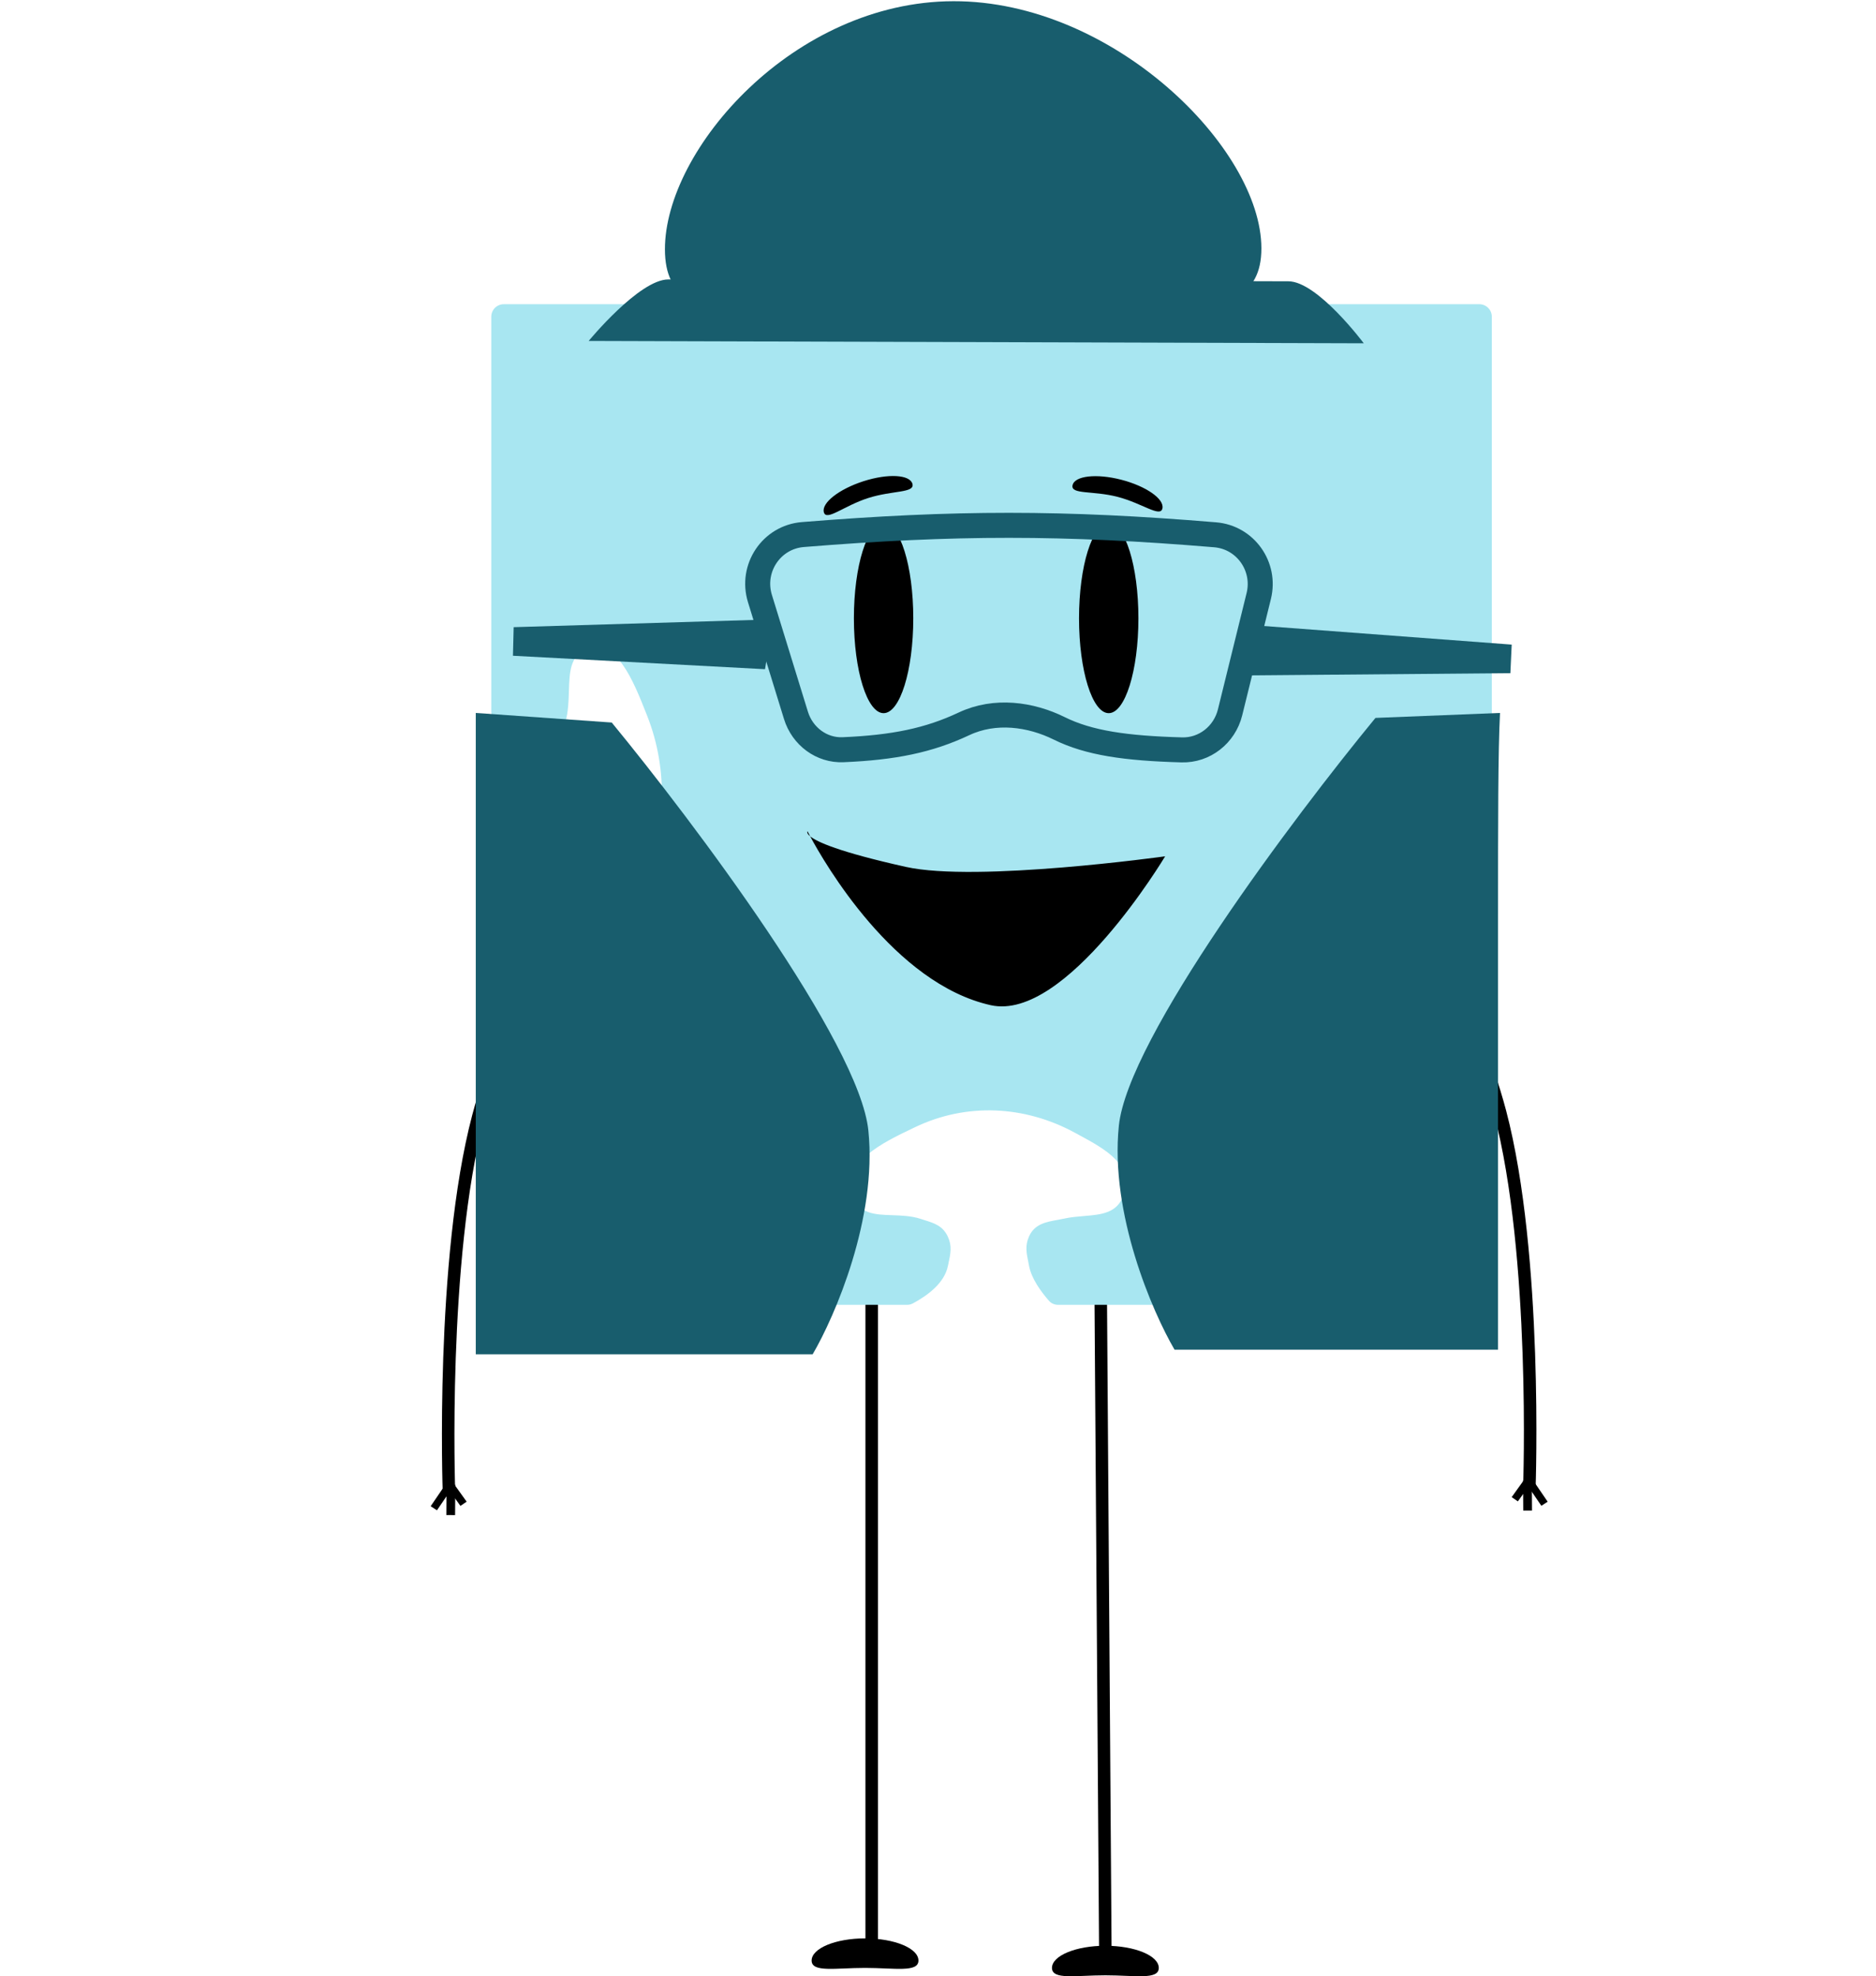 <svg width="150" height="158" viewBox="0 0 150 158" fill="none" xmlns="http://www.w3.org/2000/svg">
<path d="M88 102L88.385 156.744" stroke="black"/>
<path d="M92.653 157.334C92.653 158.312 90.742 157.924 88.383 157.924C86.025 157.924 84.113 158.312 84.113 157.334C84.113 156.356 86.025 155.563 88.383 155.563C90.742 155.563 92.653 156.356 92.653 157.334Z" fill="black"/>
<path d="M69.699 103.621V155.563" stroke="black"/>
<path d="M73.436 156.744C73.436 157.722 71.525 157.334 69.166 157.334C66.808 157.334 64.896 157.722 64.896 156.744C64.896 155.766 66.808 154.973 69.166 154.973C71.525 154.973 73.436 155.766 73.436 156.744Z" fill="black"/>
<path d="M71.719 9.522C76.139 7.337 81.175 7.543 85.525 9.894C87.911 11.184 90.703 12.528 89.782 15.282C89.041 17.5 86.747 16.92 84.654 17.406C83.487 17.677 82.191 17.686 81.626 18.99C81.231 19.901 81.455 20.59 81.648 21.577C81.837 22.538 82.492 23.527 83.149 24.321H118.282C118.834 24.321 119.282 24.769 119.282 25.321V103.321C119.282 103.873 118.834 104.321 118.282 104.321H84.6C84.323 104.321 84.056 104.207 83.874 103.999C83.203 103.231 82.472 102.206 82.283 101.218C82.262 101.108 82.241 101.003 82.221 100.9C82.07 100.157 81.953 99.581 82.279 98.851C82.722 97.861 83.629 97.697 84.545 97.532C84.728 97.499 84.912 97.465 85.092 97.426C85.614 97.31 86.15 97.266 86.667 97.222C88.07 97.106 89.34 97.001 89.851 95.522C90.68 93.126 88.375 91.878 86.252 90.728C86.149 90.673 86.047 90.618 85.945 90.562C81.934 88.378 77.274 88.151 73.17 90.116C73.107 90.146 73.044 90.177 72.98 90.207C70.564 91.361 67.332 92.906 68.2 95.569C68.687 97.064 69.928 97.106 71.334 97.154C72.077 97.18 72.867 97.206 73.616 97.45C73.714 97.482 73.809 97.512 73.903 97.542C74.717 97.797 75.381 98.005 75.784 98.865C76.136 99.614 76.006 100.216 75.838 100.998C75.821 101.074 75.805 101.152 75.788 101.231C75.512 102.553 74.231 103.542 72.985 104.21C72.846 104.284 72.69 104.321 72.532 104.321H40.282C39.73 104.321 39.282 103.873 39.282 103.321V69.102C39.282 68.849 39.377 68.603 39.556 68.424C40.217 67.763 41.051 67.093 41.857 66.91C41.955 66.888 42.049 66.865 42.139 66.844L42.611 66.738C43.064 66.653 43.474 66.648 43.96 66.91C44.84 67.384 44.984 68.351 45.129 69.328C45.158 69.523 45.187 69.72 45.222 69.912C45.323 70.469 45.362 71.041 45.399 71.593C45.5 73.089 45.592 74.444 46.904 74.992C49.032 75.881 50.146 73.424 51.172 71.162C51.221 71.053 51.271 70.944 51.32 70.836C53.269 66.563 53.479 61.594 51.74 57.213L51.66 57.011C50.639 54.432 49.273 50.982 46.904 51.902C45.575 52.419 45.535 53.741 45.489 55.241C45.465 56.034 45.44 56.876 45.222 57.675C45.193 57.779 45.167 57.881 45.141 57.98C44.912 58.848 44.725 59.555 43.96 59.983C43.293 60.356 42.76 60.218 42.065 60.037C41.998 60.019 41.928 60.001 41.857 59.983C40.785 59.712 39.961 58.547 39.376 57.334C39.313 57.204 39.282 57.061 39.282 56.917V25.321C39.282 24.769 39.73 24.321 40.282 24.321H72.601C73.575 23.631 74.413 22.742 74.631 21.65C74.828 20.664 75.031 19.959 74.608 19.064C74.115 18.02 73.279 17.864 72.256 17.536C69.91 16.785 67.211 18.02 66.389 15.528C65.407 12.548 69.1 10.817 71.719 9.522Z" fill="#A8E6F1"/>
<ellipse cx="70.649" cy="49.434" rx="2.374" ry="7.583" fill="black"/>
<path d="M72.956 38.685C73.158 39.43 71.37 39.193 69.414 39.819C67.458 40.445 66.074 41.697 65.873 40.953C65.671 40.209 67.093 39.098 69.049 38.471C71.005 37.845 72.754 37.941 72.956 38.685Z" fill="black"/>
<path d="M92.944 40.648C92.779 41.403 91.335 40.233 89.351 39.721C87.367 39.21 85.594 39.55 85.759 38.795C85.924 38.04 87.666 37.843 89.65 38.354C91.634 38.866 93.109 39.893 92.944 40.648Z" fill="black"/>
<ellipse cx="88.65" cy="49.434" rx="2.374" ry="7.583" fill="black"/>
<path d="M64.78 66.866C64.448 66.595 64.569 66.463 64.569 66.463C64.569 66.463 64.641 66.607 64.78 66.866C65.319 67.305 67.05 68.109 72.43 69.308C78.074 70.564 93.161 68.462 93.161 68.462C93.161 68.462 85.243 81.706 79.219 80.365C71.477 78.641 65.908 68.967 64.78 66.866Z" fill="black"/>
<path d="M111.483 68.638C111.483 68.638 117.759 80.638 119.942 88.921C122.951 100.341 122.284 118.916 122.284 118.916" stroke="black"/>
<line y1="-0.3" x2="2.076" y2="-0.3" transform="matrix(0.564 0.826 0.838 -0.545 122.576 118.345)" stroke="black" stroke-width="0.6"/>
<line y1="-0.3" x2="2.077" y2="-0.3" transform="matrix(-0.583 0.813 0.826 0.564 122.576 118.345)" stroke="black" stroke-width="0.6"/>
<line y1="-0.35" x2="2.424" y2="-0.35" transform="matrix(0.006 1 1 -0.005 122.48 118.342)" stroke="black" stroke-width="0.7"/>
<path d="M46.699 69C46.699 69 40.423 81 38.24 89.283C35.231 100.703 35.898 119.278 35.898 119.278" stroke="black"/>
<line y1="-0.3" x2="2.076" y2="-0.3" transform="matrix(-0.564 0.826 -0.838 -0.545 35.605 118.707)" stroke="black" stroke-width="0.6"/>
<line y1="-0.3" x2="2.077" y2="-0.3" transform="matrix(0.583 0.813 -0.826 0.564 35.605 118.707)" stroke="black" stroke-width="0.6"/>
<line y1="-0.35" x2="2.424" y2="-0.35" transform="matrix(-0.006 1 -1 -0.005 35.702 118.704)" stroke="black" stroke-width="0.7"/>
<path d="M109.043 27.446L47.07 27.258C47.07 27.258 51.118 22.332 53.442 22.34L103.021 22.49C105.345 22.497 109.043 27.446 109.043 27.446Z" fill="#185D6D"/>
<path d="M100.858 19.847C100.875 27.849 89.044 23.252 76.282 23.279C63.519 23.305 53.183 27.948 53.166 19.946C53.15 11.944 63.471 0.123 76.233 0.096C88.996 0.069 100.842 11.845 100.858 19.847Z" fill="#185D6D"/>
<path d="M61.828 49.517L61.169 53.502L41.014 52.427L41.071 50.142L61.828 49.517Z" fill="#185D6D"/>
<path d="M64.192 42.738C76.325 41.756 85.023 41.746 97.165 42.757C99.576 42.958 101.231 45.283 100.646 47.652L98.353 56.954C97.909 58.751 96.304 60.004 94.493 59.953C90.016 59.829 87.059 59.404 84.694 58.232C82.404 57.098 79.557 56.703 77.079 57.87C74.263 59.196 71.464 59.767 67.404 59.94C65.704 60.012 64.161 58.877 63.642 57.191L60.763 47.855C60.015 45.429 61.685 42.941 64.192 42.738Z" stroke="#185D6D" stroke-width="2"/>
<path d="M100 53.996L100.746 50.026L120.872 51.536L120.766 53.819L100 53.996Z" fill="#185D6D"/>
<path d="M119.778 73.606C119.778 65.606 119.778 60.106 119.937 57L109.978 57.397C103.438 65.346 90.178 82.998 89.46 90.008C88.743 97.019 92.131 104.863 93.915 107.909L119.778 107.909L119.778 95.106L119.778 73.606L119.778 73.606Z" fill="#185D6D"/>
<path d="M38.042 75.5L38.042 57L48.913 57.766C55.453 65.716 68.713 83.367 69.431 90.377C70.149 97.388 66.761 105.232 64.977 108.278L38.042 108.278L38.042 97.5L38.042 75.5Z" fill="#185D6D"/>
</svg>
